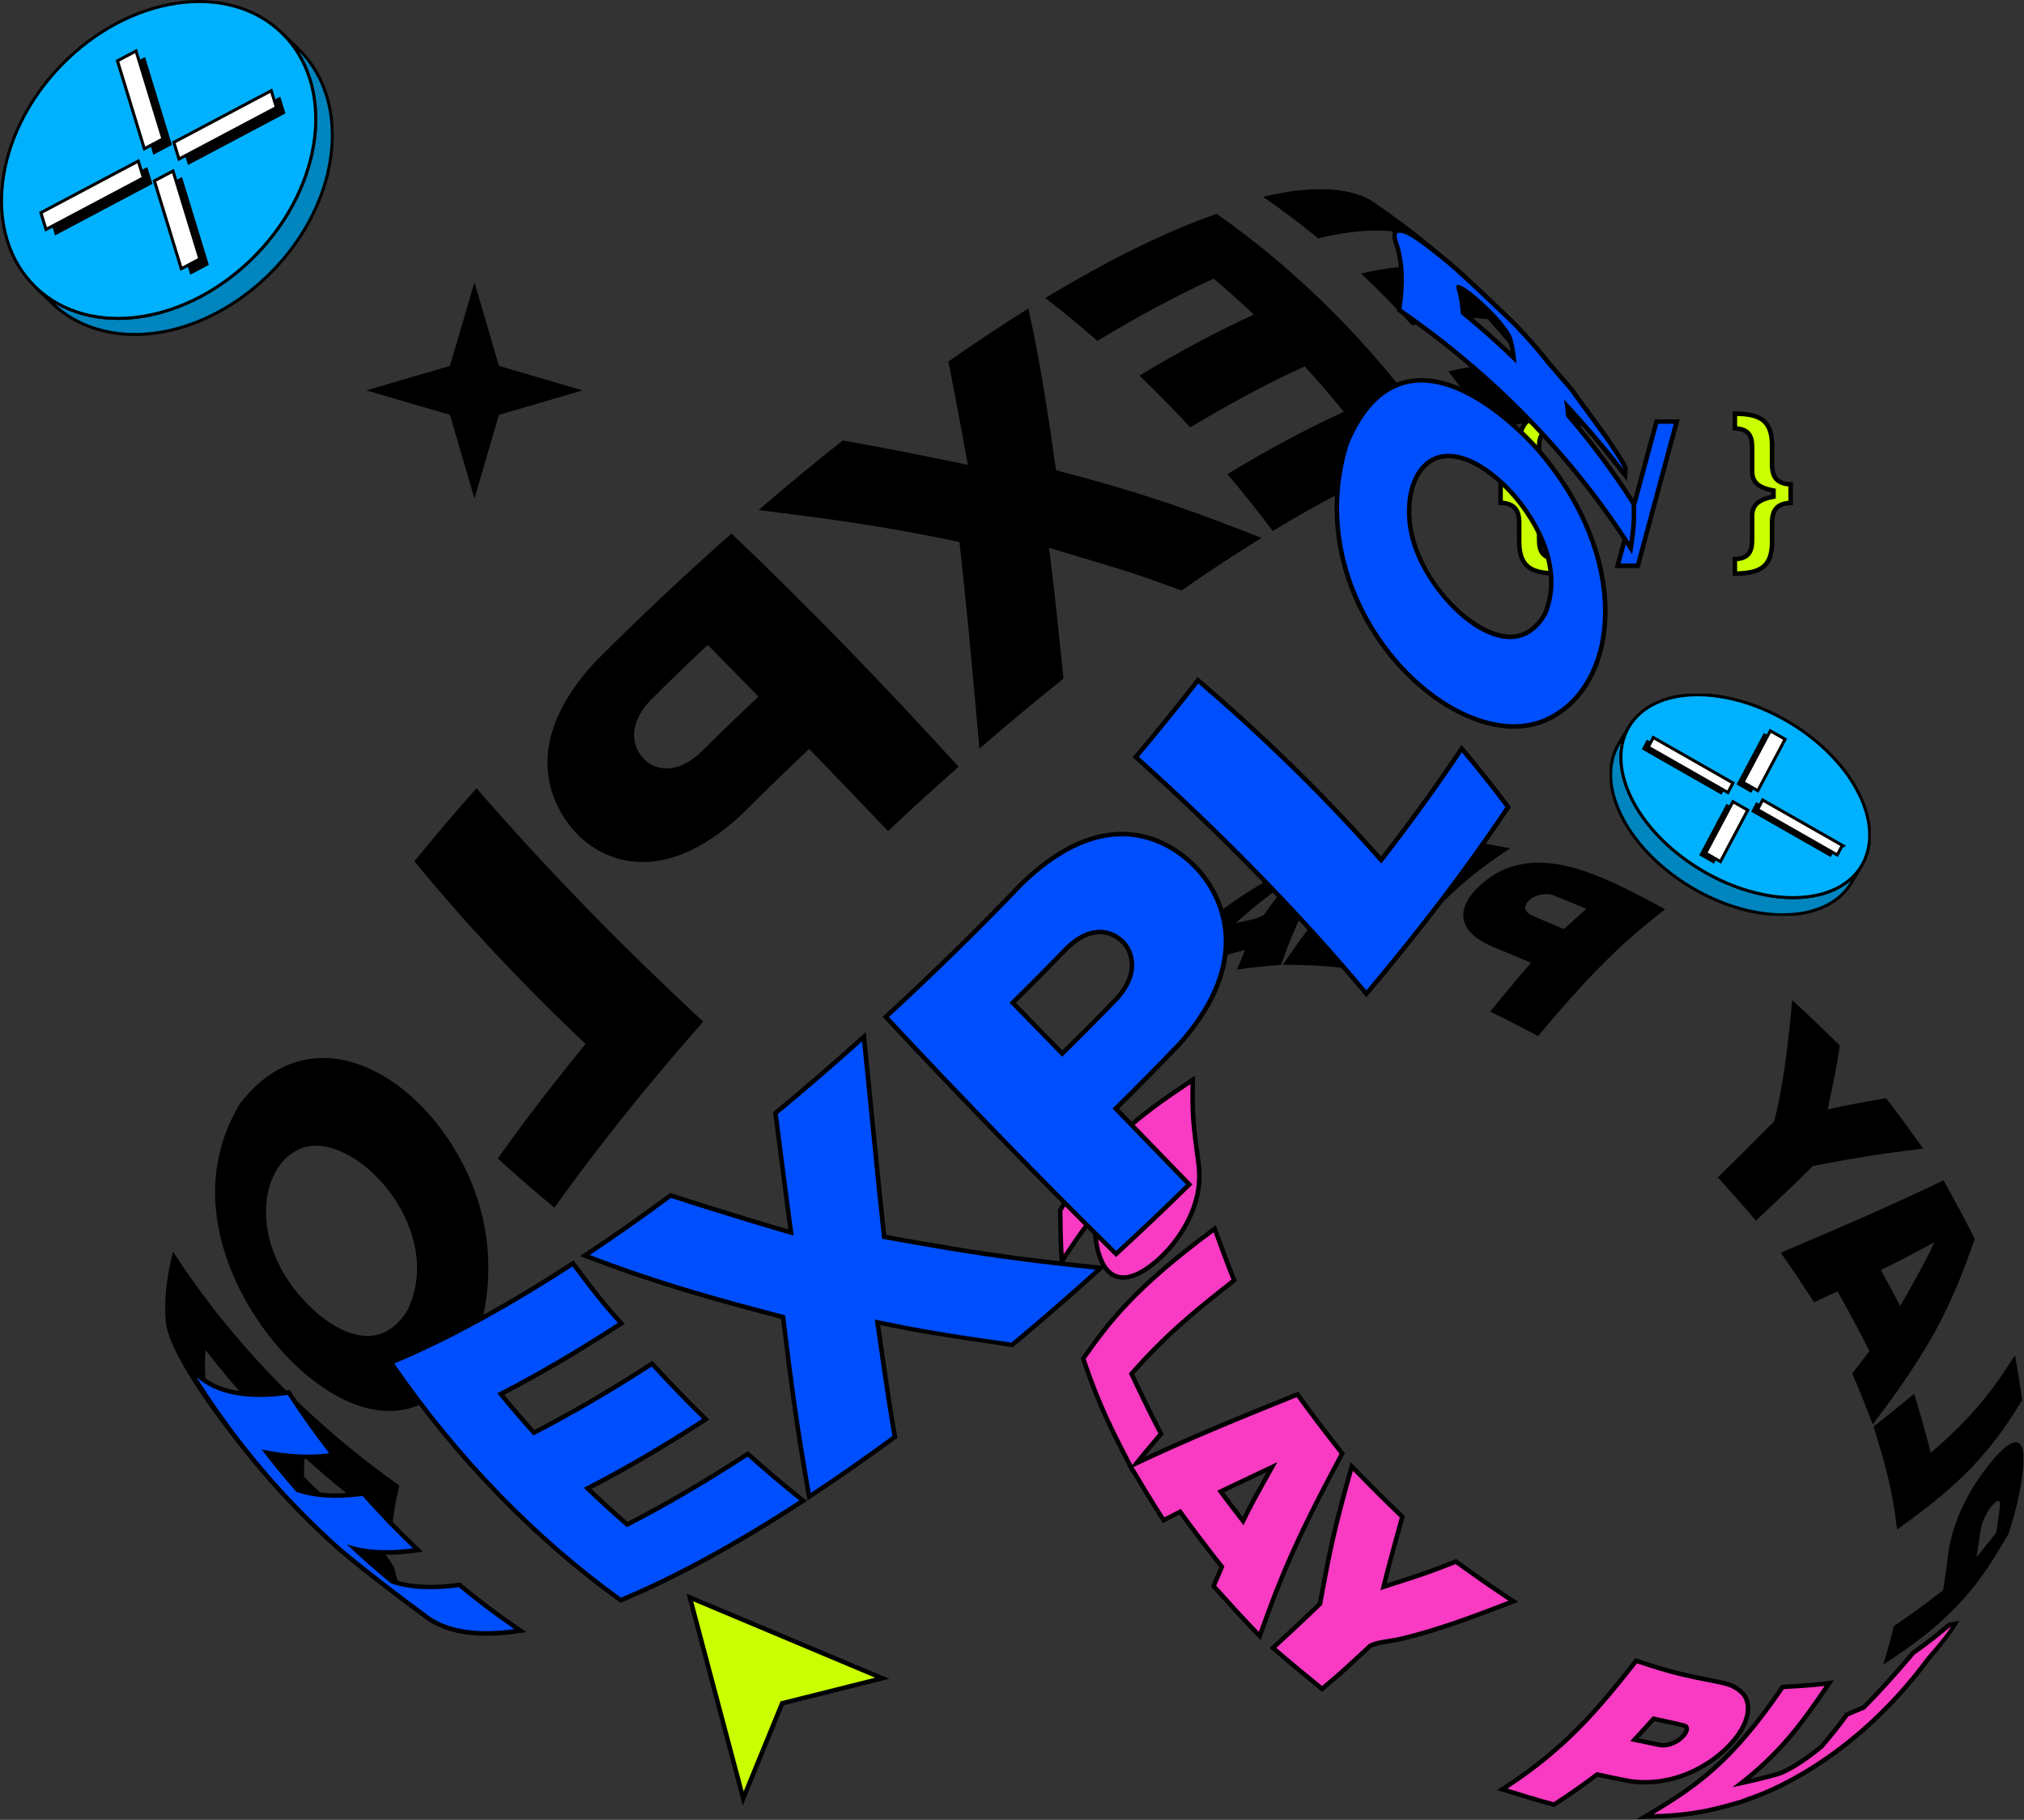 <svg width="674" height="606" viewBox="0 0 674 606" fill="none" xmlns="http://www.w3.org/2000/svg">
<rect x="0" y="0" width="674" height="606" fill="#333333" stroke="none"/>
<g clip-path="url(#clip0_515_440)">
<path d="M109.219 57.25C109.409 56.44 109.579 55.64 109.729 54.83C109.759 54.65 109.799 54.47 109.829 54.29C109.989 53.4 110.119 52.52 110.229 51.64C110.249 51.45 110.269 51.27 110.299 51.08C110.389 50.28 110.469 49.49 110.529 48.7C110.529 48.61 110.549 48.52 110.559 48.43C110.559 48.39 110.559 48.35 110.559 48.31C110.599 47.62 110.639 46.94 110.649 46.26C110.649 46.21 110.649 46.16 110.649 46.11C110.659 45.48 110.669 44.85 110.649 44.23C110.649 44 110.639 43.78 110.629 43.56C110.619 43.11 110.599 42.67 110.579 42.23C110.569 41.97 110.539 41.72 110.529 41.46C110.499 41.05 110.469 40.65 110.419 40.24C110.409 40.12 110.399 39.99 110.389 39.87C110.379 39.76 110.359 39.66 110.349 39.55C110.269 38.87 110.179 38.2 110.069 37.53C110.049 37.43 110.039 37.34 110.029 37.24C109.899 36.49 109.749 35.75 109.589 35.02C109.569 34.94 109.559 34.87 109.539 34.79C109.509 34.64 109.459 34.5 109.429 34.36C109.329 33.96 109.229 33.56 109.119 33.16C109.059 32.92 108.989 32.69 108.919 32.46C108.799 32.06 108.679 31.66 108.549 31.27C108.499 31.12 108.459 30.97 108.409 30.82C108.389 30.75 108.359 30.68 108.329 30.61C108.219 30.29 108.099 29.98 107.989 29.67C107.899 29.43 107.809 29.19 107.719 28.95C107.589 28.63 107.459 28.32 107.329 28.01C107.249 27.82 107.179 27.63 107.099 27.45C107.079 27.41 107.059 27.37 107.039 27.33C106.929 27.09 106.819 26.86 106.709 26.62C106.579 26.35 106.459 26.08 106.319 25.81C106.199 25.58 106.079 25.35 105.949 25.12C105.839 24.91 105.729 24.7 105.619 24.49C105.599 24.46 105.579 24.43 105.559 24.4C105.109 23.59 104.619 22.81 104.109 22.04C104.059 21.97 104.029 21.9 103.979 21.83C103.949 21.78 103.909 21.74 103.879 21.69C103.389 20.97 102.869 20.27 102.329 19.59C102.279 19.53 102.239 19.47 102.199 19.41C102.149 19.35 102.089 19.29 102.039 19.23C101.489 18.56 100.929 17.91 100.329 17.29C100.299 17.26 100.269 17.22 100.239 17.19C99.939 16.88 99.639 16.58 99.339 16.28L93.809 10.93C94.149 11.26 94.479 11.6 94.799 11.94C95.399 12.57 95.959 13.22 96.509 13.88C96.609 14 96.709 14.12 96.799 14.24C97.339 14.92 97.859 15.62 98.349 16.34C98.429 16.46 98.499 16.57 98.579 16.69C99.089 17.46 99.579 18.24 100.029 19.05C100.159 19.29 100.289 19.53 100.419 19.77C100.539 20 100.669 20.23 100.789 20.47C100.919 20.73 101.049 21 101.179 21.27C101.289 21.51 101.409 21.74 101.519 21.98C101.619 22.2 101.709 22.43 101.809 22.66C101.939 22.97 102.079 23.29 102.199 23.61C102.289 23.85 102.379 24.09 102.469 24.33C102.589 24.64 102.699 24.96 102.809 25.27C102.889 25.49 102.949 25.71 103.029 25.93C103.159 26.32 103.279 26.72 103.399 27.12C103.469 27.35 103.529 27.59 103.599 27.83C103.709 28.23 103.809 28.63 103.909 29.03C103.959 29.25 104.019 29.47 104.069 29.69C104.229 30.42 104.379 31.16 104.509 31.91C104.529 32 104.539 32.1 104.549 32.2C104.659 32.87 104.749 33.54 104.829 34.22C104.859 34.45 104.879 34.68 104.909 34.92C104.949 35.32 104.979 35.73 105.019 36.14C105.039 36.4 105.059 36.65 105.069 36.91C105.099 37.35 105.109 37.8 105.119 38.24C105.119 38.46 105.139 38.69 105.139 38.91C105.149 39.53 105.139 40.16 105.139 40.79C105.139 40.84 105.139 40.89 105.139 40.94C105.119 41.62 105.089 42.31 105.049 43C105.049 43.13 105.029 43.26 105.019 43.39C104.959 44.18 104.889 44.98 104.789 45.78C104.769 45.96 104.749 46.15 104.729 46.33C104.619 47.21 104.479 48.09 104.319 48.98C104.289 49.16 104.249 49.34 104.219 49.52C104.069 50.32 103.899 51.13 103.709 51.94C103.679 52.09 103.649 52.23 103.609 52.37C103.389 53.27 103.149 54.18 102.889 55.08C102.809 55.35 102.729 55.61 102.649 55.88C102.529 56.28 102.399 56.69 102.269 57.09C102.169 57.39 102.069 57.7 101.969 58C101.829 58.4 101.689 58.81 101.539 59.21C101.429 59.51 101.319 59.82 101.199 60.12C101.039 60.53 100.879 60.94 100.709 61.35C100.589 61.65 100.469 61.94 100.349 62.24C100.169 62.66 99.979 63.09 99.789 63.51C99.669 63.79 99.539 64.07 99.419 64.35C99.069 65.1 98.709 65.85 98.339 66.6C97.849 67.56 97.339 68.51 96.819 69.44C96.429 70.14 96.029 70.82 95.609 71.5C95.559 71.59 95.499 71.68 95.449 71.77C94.979 72.53 94.499 73.29 93.999 74.03C93.279 75.12 92.519 76.18 91.739 77.23C91.549 77.49 91.349 77.75 91.149 78.01C90.529 78.82 89.899 79.62 89.249 80.4C89.099 80.58 88.949 80.77 88.789 80.96C88.029 81.86 87.239 82.74 86.439 83.6C86.239 83.81 86.039 84.02 85.839 84.22C85.219 84.87 84.589 85.51 83.949 86.14C83.699 86.38 83.449 86.63 83.199 86.87C82.479 87.55 81.749 88.22 81.009 88.88C80.879 88.99 80.759 89.11 80.629 89.22C79.749 89.98 78.859 90.72 77.959 91.43C77.719 91.62 77.479 91.8 77.249 91.98C76.499 92.56 75.729 93.13 74.959 93.68C74.669 93.88 74.389 94.09 74.099 94.29C73.889 94.44 73.669 94.58 73.459 94.73C72.949 95.08 72.429 95.42 71.909 95.75C71.709 95.88 71.499 96.01 71.299 96.14C70.689 96.52 70.069 96.9 69.449 97.26C69.329 97.33 69.219 97.4 69.099 97.47C68.369 97.89 67.639 98.3 66.899 98.69C66.589 98.86 66.269 99.01 65.959 99.17C65.489 99.41 65.019 99.65 64.539 99.88C64.199 100.04 63.869 100.2 63.529 100.35C63.089 100.55 62.649 100.76 62.209 100.95C61.499 101.26 60.789 101.55 60.079 101.84C59.879 101.92 59.679 102.01 59.469 102.09C58.549 102.44 57.629 102.77 56.709 103.08C55.969 103.33 55.239 103.56 54.499 103.77C54.309 103.82 54.129 103.87 53.939 103.93C53.359 104.09 52.779 104.25 52.189 104.4C51.959 104.46 51.719 104.52 51.489 104.57C50.859 104.72 50.239 104.86 49.609 104.98C49.469 105.01 49.329 105.04 49.199 105.07C48.449 105.22 47.689 105.34 46.939 105.46C46.739 105.49 46.539 105.51 46.339 105.54C45.759 105.62 45.189 105.69 44.619 105.75C44.389 105.77 44.159 105.8 43.929 105.82C43.279 105.88 42.619 105.93 41.969 105.96C41.859 105.96 41.759 105.98 41.649 105.98C40.899 106.02 40.149 106.03 39.409 106.03C39.199 106.03 38.999 106.03 38.789 106.03C38.229 106.03 37.669 106.01 37.109 105.98C36.889 105.97 36.659 105.96 36.439 105.95C35.759 105.91 35.079 105.85 34.399 105.78C34.339 105.78 34.279 105.77 34.219 105.76C33.489 105.68 32.759 105.57 32.029 105.45C31.819 105.42 31.619 105.38 31.409 105.34C30.869 105.24 30.329 105.14 29.789 105.02C29.579 104.97 29.369 104.93 29.159 104.88C28.439 104.71 27.729 104.53 27.029 104.32C20.999 102.56 15.919 99.56 11.859 95.64L17.389 100.99C21.449 104.92 26.529 107.91 32.559 109.67C33.269 109.88 33.979 110.06 34.689 110.23C34.899 110.28 35.109 110.32 35.319 110.37C35.859 110.49 36.399 110.6 36.939 110.69C37.149 110.73 37.349 110.77 37.559 110.8C38.289 110.92 39.009 111.02 39.749 111.11C39.809 111.11 39.869 111.12 39.929 111.13C40.609 111.2 41.289 111.26 41.969 111.3C42.189 111.31 42.409 111.32 42.639 111.33C43.199 111.36 43.759 111.37 44.329 111.38C44.529 111.38 44.739 111.38 44.939 111.38C45.689 111.38 46.429 111.36 47.179 111.33C47.289 111.33 47.389 111.32 47.499 111.31C48.149 111.28 48.799 111.23 49.459 111.17C49.689 111.15 49.919 111.12 50.149 111.1C50.729 111.04 51.299 110.97 51.879 110.89C52.079 110.86 52.269 110.84 52.469 110.81C53.229 110.7 53.979 110.57 54.739 110.42C54.879 110.39 55.009 110.36 55.149 110.34C55.779 110.21 56.409 110.08 57.039 109.93C57.269 109.88 57.499 109.82 57.729 109.76C58.319 109.61 58.899 109.46 59.489 109.29C59.669 109.24 59.859 109.19 60.039 109.14C60.739 108.94 61.439 108.72 62.129 108.49C62.169 108.48 62.209 108.46 62.249 108.45C63.169 108.14 64.089 107.81 65.009 107.46C65.209 107.38 65.409 107.29 65.619 107.21C66.329 106.93 67.049 106.63 67.749 106.32C67.849 106.28 67.939 106.24 68.039 106.2C68.379 106.05 68.729 105.88 69.069 105.72C69.409 105.56 69.749 105.41 70.079 105.25C70.549 105.02 71.019 104.78 71.489 104.54C71.809 104.38 72.119 104.22 72.439 104.05C72.499 104.02 72.549 103.99 72.609 103.96C73.289 103.6 73.959 103.22 74.639 102.83C74.759 102.76 74.879 102.68 74.999 102.61C75.509 102.31 76.019 102.01 76.529 101.69C76.629 101.63 76.739 101.56 76.839 101.49C77.049 101.36 77.249 101.23 77.449 101.1C77.969 100.77 78.489 100.43 78.999 100.08C79.209 99.94 79.429 99.79 79.639 99.65C79.769 99.56 79.909 99.47 80.039 99.38C80.199 99.27 80.349 99.15 80.499 99.04C81.269 98.49 82.029 97.92 82.789 97.34C82.939 97.22 83.099 97.11 83.249 96.99C83.329 96.92 83.419 96.85 83.499 96.78C84.399 96.06 85.299 95.33 86.169 94.57C86.189 94.55 86.219 94.53 86.249 94.51C86.349 94.42 86.449 94.32 86.559 94.23C87.299 93.58 88.029 92.91 88.739 92.22C88.859 92.11 88.979 92.01 89.089 91.9C89.229 91.77 89.359 91.62 89.489 91.49C90.129 90.86 90.759 90.22 91.379 89.57C91.519 89.42 91.669 89.28 91.819 89.13C91.879 89.07 91.929 89.01 91.979 88.95C92.779 88.09 93.559 87.21 94.329 86.31C94.369 86.26 94.419 86.21 94.459 86.16C94.569 86.03 94.669 85.88 94.789 85.75C95.439 84.97 96.069 84.17 96.689 83.36C96.809 83.21 96.929 83.07 97.039 82.91C97.119 82.8 97.189 82.69 97.279 82.58C98.059 81.54 98.809 80.47 99.539 79.38C99.569 79.34 99.589 79.31 99.619 79.27C100.089 78.56 100.539 77.85 100.989 77.12C101.039 77.03 101.089 76.94 101.149 76.86C101.529 76.24 101.899 75.62 102.259 74.98C102.299 74.92 102.329 74.85 102.359 74.78C102.889 73.85 103.399 72.9 103.879 71.94C104.259 71.19 104.619 70.44 104.959 69.69C104.989 69.63 105.019 69.56 105.049 69.5C105.149 69.28 105.239 69.07 105.329 68.85C105.519 68.43 105.709 68 105.889 67.58C106.019 67.28 106.129 66.99 106.249 66.69C106.419 66.28 106.579 65.87 106.739 65.46C106.859 65.16 106.969 64.85 107.079 64.55C107.229 64.15 107.369 63.74 107.509 63.34C107.609 63.04 107.719 62.73 107.819 62.43C107.949 62.03 108.079 61.62 108.199 61.22C108.249 61.04 108.319 60.86 108.369 60.68C108.399 60.59 108.419 60.5 108.439 60.41C108.699 59.5 108.939 58.6 109.159 57.7C109.199 57.55 109.229 57.41 109.259 57.26L109.219 57.25Z" fill="#0085BF" stroke="black" stroke-miterlimit="10"/>
<path d="M85.327 84.737C107.964 61.352 111.762 28.308 93.811 10.93C75.859 -6.448 42.955 -1.58 20.318 21.804C-2.319 45.188 -6.117 78.233 11.835 95.611C29.786 112.989 62.69 108.121 85.327 84.737Z" fill="#00B1FF" stroke="black" stroke-miterlimit="10"/>
<path d="M63.37 91.49L69.55 88.22L60.61 58.95L54.42 62.23L63.37 91.49Z" fill="black"/>
<path d="M18.329 78.4L50.759 61.21L49.049 55.63L16.619 72.83L18.329 78.4Z" fill="black"/>
<path d="M57.249 48.25L51.069 51.53L42.119 22.26L48.299 18.98L57.249 48.25Z" fill="black"/>
<path d="M95.04 37.77L62.6 54.96L60.9 49.39L93.33 32.19L95.04 37.77Z" fill="black"/>
<path d="M60.37 89.49L66.55 86.22L57.61 56.95L51.42 60.23L60.37 89.49Z" fill="white" stroke="black" stroke-miterlimit="10"/>
<path d="M15.329 76.4L47.759 59.21L46.049 53.63L13.619 70.83L15.329 76.4Z" fill="white" stroke="black" stroke-miterlimit="10"/>
<path d="M54.249 46.25L48.069 49.53L39.119 20.26L45.299 16.98L54.249 46.25Z" fill="white" stroke="black" stroke-miterlimit="10"/>
<path d="M92.04 35.77L59.6 52.96L57.9 47.39L90.33 30.19L92.04 35.77Z" fill="white" stroke="black" stroke-miterlimit="10"/>
</g>
<g clip-path="url(#clip1_515_440)">
<path d="M615.736 295.181C615.994 294.807 616.246 294.434 616.476 294.046L619.902 288.328C619.673 288.715 619.421 289.096 619.162 289.463C619.076 289.585 618.976 289.707 618.89 289.822C618.71 290.066 618.53 290.31 618.336 290.54C618.092 290.842 617.833 291.136 617.568 291.417C617.503 291.488 617.438 291.553 617.374 291.618C617.158 291.84 616.935 292.063 616.706 292.279C616.619 292.365 616.526 292.444 616.44 292.53C616.188 292.76 615.93 292.983 615.664 293.198C615.614 293.241 615.556 293.292 615.506 293.335C615.19 293.593 614.859 293.838 614.522 294.075C614.428 294.139 614.335 294.204 614.249 294.261C613.983 294.441 613.717 294.621 613.444 294.786C613.336 294.851 613.229 294.922 613.121 294.987C612.783 295.188 612.431 295.389 612.079 295.576C612.05 295.59 612.022 295.605 611.993 295.626C611.605 295.828 611.21 296.022 610.8 296.208C610.685 296.259 610.563 296.309 610.448 296.366C610.139 296.503 609.823 296.632 609.5 296.761C609.378 296.812 609.256 296.862 609.127 296.905C608.696 297.063 608.257 297.221 607.805 297.365C607.783 297.372 607.754 297.379 607.726 297.386C607.302 297.523 606.864 297.645 606.418 297.76C606.282 297.796 606.138 297.832 606.002 297.868C605.642 297.954 605.276 298.04 604.91 298.119C604.773 298.148 604.644 298.177 604.507 298.205C604.019 298.306 603.523 298.392 603.02 298.471C602.625 298.529 602.223 298.579 601.821 298.622C601.627 298.644 601.44 298.672 601.253 298.694C600.65 298.759 600.039 298.809 599.414 298.838C598.674 298.881 597.934 298.895 597.18 298.902C596.928 298.902 596.677 298.895 596.433 298.888C595.93 298.888 595.427 298.874 594.924 298.852C594.622 298.838 594.32 298.816 594.026 298.795C593.566 298.766 593.106 298.73 592.639 298.687C592.316 298.658 592 298.615 591.677 298.579C591.231 298.529 590.786 298.471 590.333 298.407C590.003 298.356 589.673 298.306 589.342 298.256C588.897 298.184 588.458 298.112 588.013 298.026C587.683 297.961 587.345 297.897 587.014 297.832C586.569 297.738 586.124 297.645 585.685 297.537C585.355 297.458 585.025 297.386 584.687 297.3C584.234 297.185 583.789 297.07 583.336 296.941C583.013 296.855 582.69 296.769 582.366 296.668C581.9 296.532 581.433 296.388 580.966 296.237C580.664 296.144 580.355 296.05 580.053 295.95C579.543 295.777 579.033 295.598 578.523 295.411C578.264 295.318 578.006 295.231 577.754 295.131C577.05 294.865 576.339 294.585 575.642 294.29C575.585 294.269 575.527 294.247 575.477 294.226C574.723 293.909 573.968 293.579 573.221 293.227C572.984 293.119 572.747 292.997 572.503 292.882C571.993 292.638 571.49 292.401 570.987 292.142C570.7 291.999 570.412 291.84 570.125 291.697C569.68 291.46 569.227 291.23 568.782 290.986C568.48 290.82 568.178 290.648 567.876 290.476C567.453 290.238 567.036 289.994 566.619 289.743C566.318 289.563 566.009 289.376 565.707 289.19C565.262 288.917 564.816 288.636 564.371 288.349C564.184 288.227 564.004 288.112 563.818 287.99C563.171 287.566 562.532 287.128 561.899 286.682C561.353 286.295 560.815 285.899 560.276 285.49C560.111 285.368 559.953 285.238 559.787 285.116C559.407 284.822 559.033 284.527 558.66 284.233C558.487 284.096 558.315 283.96 558.142 283.816C557.74 283.486 557.345 283.155 556.95 282.817C556.835 282.717 556.713 282.624 556.598 282.523C556.095 282.092 555.606 281.647 555.118 281.201C555.039 281.129 554.967 281.057 554.888 280.986C554.277 280.411 553.674 279.836 553.085 279.24C553.02 279.175 552.955 279.111 552.891 279.046C552.295 278.435 551.713 277.817 551.152 277.192C551.045 277.078 550.944 276.963 550.836 276.84C550.283 276.223 549.751 275.59 549.234 274.958C549.141 274.843 549.055 274.736 548.968 274.621C548.437 273.953 547.92 273.284 547.424 272.602C547.244 272.358 547.072 272.106 546.899 271.855C546.77 271.668 546.626 271.474 546.497 271.287C546.318 271.029 546.152 270.763 545.98 270.497C545.858 270.31 545.736 270.131 545.614 269.944C545.434 269.657 545.262 269.362 545.082 269.075C544.981 268.909 544.881 268.744 544.78 268.579C544.514 268.119 544.256 267.659 544.004 267.2C539.744 259.305 538.818 251.884 540.728 245.856C541.167 244.463 541.763 243.148 542.496 241.919L539.069 247.638C535.147 254.218 535.341 263.227 540.585 272.94C540.836 273.399 541.095 273.859 541.361 274.319C541.454 274.477 541.555 274.635 541.648 274.793C541.828 275.088 542 275.389 542.187 275.677C542.295 275.856 542.417 276.029 542.532 276.201C542.711 276.474 542.884 276.747 543.07 277.02C543.2 277.207 543.329 277.394 543.458 277.573C543.631 277.825 543.803 278.076 543.983 278.32C543.983 278.32 543.99 278.328 543.997 278.335C544.493 279.017 545.01 279.685 545.542 280.353C545.628 280.468 545.721 280.576 545.807 280.691C546.325 281.33 546.864 281.955 547.41 282.573C547.517 282.688 547.618 282.81 547.726 282.925C548.293 283.55 548.868 284.168 549.464 284.779C549.529 284.843 549.593 284.908 549.658 284.973C550.247 285.562 550.843 286.144 551.461 286.718C551.512 286.769 551.562 286.819 551.612 286.862C551.641 286.884 551.67 286.912 551.691 286.934C552.172 287.379 552.668 287.825 553.171 288.256C553.286 288.356 553.401 288.45 553.523 288.55C553.918 288.888 554.313 289.218 554.716 289.549C554.888 289.685 555.053 289.822 555.226 289.958C555.599 290.26 555.973 290.555 556.353 290.842C556.519 290.964 556.677 291.093 556.842 291.215C557.374 291.618 557.92 292.02 558.466 292.408C559.098 292.853 559.737 293.292 560.384 293.715C560.57 293.838 560.75 293.96 560.937 294.075C561.152 294.211 561.361 294.355 561.576 294.491C561.806 294.635 562.036 294.772 562.259 294.908C562.56 295.095 562.869 295.282 563.171 295.468C563.588 295.72 564.012 295.957 564.428 296.201C564.73 296.374 565.032 296.546 565.333 296.711C565.779 296.955 566.224 297.193 566.67 297.422C566.957 297.573 567.244 297.724 567.532 297.875C568.035 298.126 568.537 298.371 569.04 298.608C569.277 298.723 569.522 298.845 569.759 298.953C570.506 299.297 571.26 299.628 572.014 299.951C572.072 299.973 572.129 299.994 572.187 300.023C572.884 300.31 573.588 300.59 574.292 300.856C574.55 300.95 574.809 301.043 575.068 301.136C575.578 301.323 576.088 301.503 576.598 301.675C576.899 301.776 577.201 301.869 577.51 301.963C577.977 302.113 578.444 302.257 578.911 302.394C579.234 302.487 579.558 302.573 579.881 302.667C580.333 302.789 580.779 302.911 581.231 303.026C581.562 303.112 581.892 303.184 582.23 303.263C582.675 303.363 583.121 303.464 583.559 303.557C583.897 303.629 584.227 303.694 584.558 303.751C585.003 303.838 585.441 303.909 585.887 303.981C586.217 304.032 586.547 304.089 586.878 304.132C587.323 304.197 587.776 304.247 588.221 304.305C588.545 304.341 588.861 304.384 589.184 304.412C589.644 304.455 590.111 304.491 590.57 304.52C590.872 304.542 591.174 304.563 591.468 304.578C591.971 304.599 592.474 304.606 592.977 304.613C593.229 304.613 593.48 304.628 593.724 304.628C594.471 304.628 595.218 304.606 595.958 304.563C596.583 304.527 597.194 304.477 597.798 304.42C597.999 304.398 598.193 304.369 598.387 304.348C598.782 304.297 599.177 304.254 599.565 304.197C599.579 304.197 599.601 304.197 599.615 304.197C600.104 304.118 600.585 304.032 601.059 303.938C601.196 303.909 601.325 303.881 601.461 303.852C601.828 303.773 602.194 303.687 602.553 303.601C602.697 303.565 602.833 303.529 602.97 303.493C603.415 303.378 603.854 303.249 604.277 303.119C604.306 303.112 604.328 303.105 604.356 303.098C604.809 302.954 605.247 302.803 605.678 302.638C605.8 302.595 605.923 302.545 606.045 302.494C606.368 302.372 606.684 302.236 606.993 302.099C607.108 302.049 607.23 301.999 607.345 301.941C607.74 301.761 608.135 301.575 608.516 301.374C608.516 301.374 608.53 301.374 608.537 301.366C608.566 301.352 608.595 301.338 608.624 301.316C608.983 301.129 609.328 300.928 609.665 300.727C609.773 300.662 609.881 300.598 609.989 300.526C610.262 300.353 610.535 300.181 610.793 300.001C610.887 299.937 610.98 299.879 611.066 299.815C611.404 299.578 611.734 299.326 612.058 299.075C612.115 299.032 612.165 298.988 612.216 298.938C612.481 298.723 612.74 298.5 612.992 298.27C613.085 298.191 613.171 298.105 613.257 298.019C613.487 297.803 613.71 297.58 613.925 297.351C613.99 297.286 614.055 297.214 614.119 297.149C614.371 296.884 614.608 296.611 614.838 296.33C614.852 296.309 614.867 296.287 614.888 296.266C615.082 296.029 615.262 295.784 615.441 295.54C615.527 295.418 615.628 295.303 615.714 295.181H615.736Z" fill="#0085BF" stroke="black" stroke-miterlimit="10"/>
<path d="M618.386 263.055C628.436 281.668 619.938 297.696 599.392 298.845C587.05 299.535 573.17 294.7 561.884 286.697C554.377 281.374 548.019 274.657 544.004 267.222C533.953 248.601 542.459 232.573 562.998 231.424C575.34 230.734 589.212 235.569 600.505 243.572C608.012 248.895 614.377 255.619 618.386 263.048V263.055Z" fill="#00B1FF" stroke="black" stroke-miterlimit="10"/>
<path d="M583.133 270.296L609.649 285.418L611.085 282.71L611.61 282.379L584.814 267.114L583.133 270.296Z" fill="black"/>
<path d="M565.834 284.815L570.755 287.624L579.85 270.49L574.922 267.674L565.834 284.815Z" fill="black"/>
<path d="M587.365 244.082L578.277 261.223L583.198 264.025L592.293 246.891L587.365 244.082Z" fill="black"/>
<path d="M548.407 246.316L574.93 261.445L573.242 264.635L546.719 249.506L548.407 246.316Z" fill="black"/>
<path d="M585.289 269.578L611.805 284.7L613.241 281.992L613.766 281.661L586.97 266.395L585.289 269.578Z" fill="white" stroke="black" stroke-miterlimit="10"/>
<path d="M567.99 284.096L572.911 286.905L582.006 269.772L577.078 266.956L567.99 284.096Z" fill="white" stroke="black" stroke-miterlimit="10"/>
<path d="M589.519 243.364L580.432 260.504L585.353 263.306L594.447 246.172L589.519 243.364Z" fill="white" stroke="black" stroke-miterlimit="10"/>
<path d="M550.563 245.598L577.086 260.727L575.398 263.917L548.875 248.787L550.563 245.598Z" fill="white" stroke="black" stroke-miterlimit="10"/>
</g>
<path d="M260.836 567.105L260.468 567.197L260.325 567.548L247.492 598.871L229.72 531.948L293.78 558.851L260.836 567.105Z" fill="#C9FF00" stroke="black" stroke-width="1.5"/>
<path d="M499.701 167.411V161.285C501.765 161.228 503.35 160.765 504.417 159.67C505.558 158.499 505.94 156.775 505.94 154.644V148.259C505.94 143.484 507.313 140.963 509.467 139.567C511.566 138.205 514.558 137.8 518.282 137.754V142.602C516.229 142.693 514.753 143.18 513.804 144.253C512.763 145.429 512.531 147.126 512.531 149.088V156.837C512.531 158.292 512.225 159.567 511.328 160.614C510.423 161.671 508.824 162.603 506.016 163.169L505.415 163.291V163.905V164.733V165.348L506.018 165.469C508.851 166.035 510.447 166.967 511.345 168.022C512.235 169.067 512.531 170.34 512.531 171.8V179.55C512.531 181.541 512.776 183.246 513.82 184.432C514.772 185.514 516.245 186.014 518.282 186.126V190.981C514.538 190.934 511.545 190.518 509.445 189.146C507.288 187.737 505.915 185.201 505.891 180.426V174.043C505.891 171.929 505.494 170.202 504.311 169.026C503.258 167.98 501.714 167.502 499.701 167.411Z" fill="#C9FF00" stroke="black" stroke-width="1.5"/>
<path d="M558.353 140.382L545.403 188.402H538.67L551.621 140.382H558.353Z" fill="#004FFF" stroke="black" stroke-width="1.5"/>
<path d="M591.612 159.631C592.666 160.719 594.237 161.195 596.3 161.279V167.46C594.29 167.548 592.746 168.014 591.691 169.055C590.506 170.226 590.11 171.956 590.11 174.091V180.476C590.11 185.25 588.737 187.772 586.576 189.175C584.47 190.543 581.466 190.959 577.719 191.025V186.182C579.772 186.091 581.251 185.603 582.2 184.515C583.239 183.326 583.47 181.606 583.47 179.599V171.849C583.47 170.394 583.776 169.12 584.673 168.072C585.578 167.015 587.177 166.083 589.984 165.517L590.586 165.396V164.782V163.953V163.338L589.983 163.218C587.15 162.651 585.554 161.719 584.656 160.665C583.766 159.619 583.47 158.346 583.47 156.886V149.136C583.47 147.147 583.225 145.45 582.176 144.279C581.222 143.216 579.748 142.74 577.719 142.651V137.754C581.465 137.799 584.458 138.205 586.559 139.567C588.713 140.964 590.086 143.485 590.11 148.261V154.644C590.11 156.748 590.479 158.46 591.612 159.631Z" fill="#C9FF00" stroke="black" stroke-width="1.5"/>
<path d="M157.995 94L166.156 121.844L194 129.995L166.156 138.156L157.995 166L149.844 138.156L122 129.995L149.844 121.844L157.995 94Z" fill="black"/>
<g clip-path="url(#clip2_515_440)">
<path d="M374.06 426.16C369.31 426.16 366.11 422.49 364.55 415.25C364.14 412.78 363.78 409.78 363.46 407.07C360.85 410.57 357.91 414.78 355.45 418.54L353.02 422.26L352.72 417.82C352.43 413.6 352.36 408.06 352.32 403.2V402.78L352.54 402.42C365.74 380.68 378.71 371.02 395.6 359.75L397.95 358.18L397.92 361C397.8 371.89 398.1 374.16 399.78 386.76C400.08 389.05 400.59 392.88 399.38 398.33C397.48 406.88 391.65 415.83 384.14 421.71C380.38 424.66 376.99 426.15 374.07 426.15L374.06 426.16ZM377.74 401.74C377.8 402.02 378.01 402.87 378.35 402.87C378.69 402.87 379.26 402.61 379.78 402.21C381.5 400.92 382.87 398.65 383.19 396.56C383.29 395.87 383.29 395.63 382.35 387.95L376.65 392.83L377.74 401.74Z" fill="black"/>
<path d="M375.751 488.51L377.071 487.82L375.741 488.5C369.891 477.21 365.271 468.3 360.121 453L359.881 452.28L360.321 451.66C368.311 440.47 376.571 428.9 403.261 409.17L404.871 407.98L405.551 409.86C407.441 415.08 409.621 421.04 411.471 425.53L411.901 426.57L411.011 427.27C399.921 436 389.431 444.25 377.691 457.6C380.711 464.09 384.331 471.48 387.051 476.66L387.521 477.55L386.871 478.32C383.811 481.92 380.621 485.69 378.251 488.74L376.821 490.57L375.751 488.51Z" fill="black"/>
<path d="M418.13 544.46C413.71 539.9 407.94 533.54 403.89 529.01L403.26 528.3L406.01 521.85C402.11 516.94 397.05 510.27 392.74 504.36L387.23 507.18L386.5 506.05C383.23 501.03 379.08 494.14 376.18 489.25L375.34 487.84L376.82 487.14C395.79 478.18 411.43 471.86 431.23 463.86L432.32 463.42L433 464.37C436.72 469.55 442.31 476.92 447.23 483.14L447.84 483.91L447.38 484.77C431.56 514.27 426.71 526.78 420.61 543.9L419.8 546.16L418.13 544.44V544.46ZM407.62 496.96C409.22 499.13 411.11 501.58 412.81 503.79C413.15 504.23 413.48 504.67 413.81 505.09C415.97 500.71 417.11 498.62 421.8 490.21C418.27 491.88 416.01 492.96 407.62 496.96Z" fill="black"/>
<path d="M439.291 562.58C435.051 559.12 428.651 553.9 424.051 549.86L422.811 548.77L424.021 547.65C431.951 540.32 432.911 539.44 438.881 533.68C442.191 515.51 443.571 509.09 449.061 489.36L449.761 486.86L451.571 488.72C454.391 491.62 461.571 498.95 467.171 504.25L467.821 504.87L467.581 505.74C463.731 519.46 463.311 520.97 461.761 527.31C474.741 523.12 476.031 522.67 484.161 519.46L484.921 519.16L485.581 519.64C489.611 522.54 497.261 527.98 503.141 531.83L505.581 533.42L502.861 534.46C491.631 538.77 478.901 543.66 466.081 546.62C465.071 546.85 463.971 547.02 462.811 547.2C460.601 547.54 458.321 547.89 456.731 548.68C447.361 557.35 446.771 557.9 441.191 562.58L440.251 563.37L439.291 562.59V562.58Z" fill="black"/>
<path d="M662.841 502.04C662.181 502.92 659.991 506.08 659.511 509.78L658.231 518.54L664.761 510.39C665.634 504.41 666.068 501.25 666.061 500.91C666.061 500.6 665.951 499.13 664.521 500.21C663.981 500.62 663.301 501.42 662.841 502.03M661.701 488.55C668.431 479.86 672.661 477.93 673.621 483.12C674.241 486.49 673.471 496.65 668.811 510.81C659.771 526.47 651.481 538.75 627.121 554.3C628.271 550.49 629.791 545.4 630.641 541.51C635.691 538.08 642.311 533.33 647.081 529.51C647.531 526.35 648.241 522.15 648.531 518.97C649.681 508.59 654.121 498.36 661.711 488.55" fill="black"/>
<path d="M623.881 475.03C627.341 486.2 630.071 495.02 631.731 509.35C648.191 497.44 660.811 487.37 673.391 466.22C672.741 461.73 671.871 455.75 670.981 451.3C664.751 460.95 658.871 470.07 642.941 483.79C641.441 477.85 639.261 469.98 637.421 464.14C633.401 467.46 628.031 471.87 623.881 475.03Z" fill="black"/>
<path d="M632.77 434.92C638.156 425.593 641.96 418.517 644.18 413.69C633.63 419.33 632.77 419.79 626.35 422.92C628.29 426.52 630.95 431.27 632.77 434.92ZM604.09 433.65C600.84 428.65 596.46 422.02 593.01 417.16C612.27 408.95 628.9 401.85 647.19 393.06C650.45 398.83 654.65 406.61 657.61 412.54C649.82 434.84 643.37 448.35 623.64 474.33C621.68 469.22 619 462.41 616.8 457.4L622.54 449.93C619.48 443.88 615.24 435.89 611.88 430.01L604.09 433.66" fill="black"/>
<path d="M590.711 373.54C579.911 384.33 579.491 384.75 572.051 392.08C575.901 396.36 581.041 402.07 584.741 406.49C595.961 395.89 596.881 395.03 603.691 388.28C618.951 385.4 623.641 384.56 640.431 382.45C636.801 377.36 631.901 370.61 628.061 365.68C617.091 367.64 615.681 367.89 608.641 369.44C610.647 360.107 611.991 353.023 612.671 348.19C607.981 343.56 601.671 337.44 596.791 333C594.311 362.42 590.741 373.48 590.711 373.54Z" fill="black"/>
<path d="M508.9 300.1C508.43 300.6 506.3 303.19 510.42 304.99L520.76 309.39L528.23 302.66C520.87 299.527 516.913 297.923 516.36 297.85C511.95 297.27 509.54 299.42 508.9 300.1ZM491.51 296.17C508.98 278.12 533.16 291.23 554.48 302.79C544.17 310.95 533.51 319.39 512.2 345.01C507.44 342.51 501.1 339.18 496.24 336.88C500.23 331.94 505.63 325.42 509.81 320.63C506.1 319.06 501.2 316.89 497.44 315.45C481.68 308.79 488.04 299.74 491.5 296.16" fill="black"/>
<path d="M427.231 321.27C437.501 321.38 445.621 321.47 460.471 324.65C472.621 308.13 482.781 295.44 502.931 282.49C498.411 281.64 492.381 280.52 487.821 279.91C478.021 286.22 468.771 292.17 455.431 308.3C449.911 307.88 442.521 307.5 436.981 307.49C433.981 311.57 429.991 317.03 427.221 321.28" fill="black"/>
<path d="M398.291 386.97C396.601 374.28 396.301 372 396.421 361C379.701 372.16 366.851 381.72 353.811 403.2C353.851 407.56 353.911 413.38 354.211 417.73C357.121 413.27 361.221 407.44 364.511 403.25C364.951 406.76 365.441 411.45 366.021 414.94C368.931 428.43 376.981 425.44 383.221 420.55C390.461 414.88 396.101 406.25 397.921 398.02C399.071 392.82 398.581 389.16 398.291 386.96V386.97ZM384.661 396.8C384.281 399.28 382.711 401.88 380.671 403.41C379.831 404.04 377.041 405.8 376.271 401.99L375.081 392.23L383.501 385.03C384.381 392.23 384.771 396.157 384.671 396.81L384.661 396.8Z" fill="#F93AC3"/>
<path d="M410.081 426.09C408.161 421.43 405.861 415.1 404.141 410.36C377.651 429.95 369.451 441.42 361.531 452.52C366.651 467.71 371.241 476.59 377.071 487.82C379.571 484.6 383.091 480.46 385.731 477.35C382.631 471.43 378.731 463.41 375.931 457.35C388.011 443.46 398.731 435.03 410.081 426.1V426.09Z" fill="#F93AC3"/>
<path d="M431.791 465.26C412.001 473.26 396.371 479.58 377.461 488.51C380.471 493.58 384.531 500.31 387.751 505.26L393.201 502.47C397.431 508.31 403.231 515.99 407.731 521.63L405.011 528.02C409.201 532.7 414.841 538.91 419.211 543.42C425.331 526.24 430.201 513.68 446.071 484.09C441.671 478.53 435.931 471.02 431.801 465.26H431.791ZM414.091 507.9C411.461 504.45 407.891 499.91 405.361 496.38C413.888 492.314 420.561 489.144 425.381 486.87C417.861 500.32 417.411 501.12 414.091 507.9Z" fill="#F93AC3"/>
<path d="M502.331 533.07C496.951 529.55 489.941 524.6 484.711 520.84C476.031 524.27 475.111 524.57 459.681 529.54C461.108 523.694 463.264 515.624 466.151 505.33C461.341 500.78 455.121 494.51 450.511 489.76C444.991 509.6 443.641 515.94 440.271 534.42C434.011 540.46 433.161 541.24 425.041 548.74C429.501 552.66 435.631 557.67 440.241 561.42C445.811 556.75 446.381 556.22 455.871 547.43C458.561 546.01 462.791 545.83 465.751 545.15C478.471 542.22 491.141 537.35 502.331 533.05V533.07Z" fill="#F93AC3"/>
<path d="M517.001 601.58C512.271 600.35 506.081 598.43 501.561 597.02L498.551 596.08L501.191 594.35C520.711 581.55 531.231 569.13 543.951 552.99L544.591 552.17L545.581 552.49C557.431 556.37 559.711 556.82 572.361 559.34C576.951 560.25 578.691 561.3 580.661 563.17C582.041 564.48 582.821 566.46 582.841 568.75C582.871 571.77 581.611 576.65 575.461 582.68C572.701 585.39 562.561 594.22 547.751 594.22C546.251 594.22 544.721 594.13 543.211 593.95C540.561 593.51 537.361 592.83 534.531 592.22C533.661 592.03 532.821 591.85 532.021 591.69C528.151 594.63 522.801 598.38 518.181 601.37L517.631 601.73L517.001 601.57V601.58ZM552.901 580.37C553.191 580.41 553.491 580.43 553.781 580.43C556.891 580.43 559.141 578.39 559.561 577.98C560.641 576.93 560.991 576.08 560.961 575.66C560.961 575.56 560.931 575.49 560.811 575.4C560.381 575.16 557.961 574.65 550.921 573.17L545.731 578.86L552.901 580.36V580.37Z" fill="black"/>
<path d="M549.882 602.84C564.552 594.05 576.212 585.95 592.802 561.65L593.212 561.05L593.942 561.01C597.922 560.78 603.382 560.46 607.422 559.95L610.712 559.53L608.832 562.27C601.852 572.45 595.212 582.14 582.902 592.32C586.392 591.51 589.792 590.63 592.412 589.85C596.152 588.35 600.732 585.4 606.032 581.08C608.542 578.14 611.972 573.98 614.252 570.7L614.502 570.34L614.912 570.17C617.112 569.27 618.762 568.58 620.222 567.94C629.292 558.7 636.352 550.09 636.422 550.01L636.562 549.84L636.742 549.72C640.172 547.39 644.872 543.73 648.742 540.4L652.472 539.75C651.722 541.36 647.522 547.35 642.762 552.79C617.372 587.19 588.112 597.99 582.352 599.84L582.072 599.96C581.672 600.12 581.282 600.28 580.932 600.43L580.912 600.39C580.732 600.47 580.562 600.55 580.382 600.62L580.312 600.65L580.232 600.67C571.362 603.22 564.362 605.24 550.682 605.6L545.012 605.75L549.882 602.83V602.84Z" fill="black"/>
<path d="M579.642 564.26C577.842 562.56 576.332 561.66 572.082 560.82C559.352 558.29 557.062 557.83 545.122 553.92C532.312 570.17 521.722 582.68 502.012 595.6C506.602 597.03 512.732 598.93 517.382 600.14C521.772 597.29 527.512 593.3 531.672 590.11C535.192 590.84 539.862 591.9 543.402 592.49C559.932 594.47 571.332 584.68 574.432 581.64C582.922 573.3 582.202 566.68 579.652 564.27L579.642 564.26ZM560.602 579.04C560.022 579.61 556.902 582.4 552.652 581.83L542.872 579.78L550.402 571.53C557.568 573.037 561.335 573.923 561.702 574.19C563.032 575.17 562.592 577.11 560.612 579.04H560.602Z" fill="#F93AC3"/>
<path d="M649.711 541.53C646.221 544.54 641.391 548.36 637.581 550.95C637.581 550.95 630.411 559.71 621.081 569.19C619.421 569.92 617.581 570.69 615.481 571.55C613.171 574.88 609.721 579.06 607.091 582.14H607.101C602.131 586.2 597.201 589.55 592.901 591.26C588.161 592.68 581.731 594.18 576.871 595.14C592.391 583.61 599.781 572.83 607.601 561.42C603.551 561.93 598.101 562.25 594.021 562.49C577.261 587.04 565.461 595.23 550.641 604.11C564.131 603.75 571.051 601.76 579.811 599.24C580.211 599.08 580.621 598.88 581.031 598.69C580.791 598.81 580.581 598.93 580.341 599.06C580.801 598.86 581.321 598.65 581.831 598.45C587.011 596.79 616.261 586.19 641.591 551.86C645.781 547.08 648.971 543.12 649.711 541.53Z" fill="#F93AC3"/>
<path d="M452.74 281.04C452.74 281.04 447.89 281.89 440.18 284.74C439.17 285.08 438.19 285.41 437.28 285.73C437 285.88 436.75 286.03 436.48 286.19C418.74 293.43 389.93 310.13 367.7 346.69C367.04 347.75 366.41 348.78 365.85 349.74C368.33 346.93 371.64 343.17 374.37 340.59C376.06 337.85 377.38 335.7 378.5 333.92C380.92 331.18 383.66 328.22 386.72 325.11C387.87 324.53 389.05 324.03 390.25 323.61C387.36 327.14 384.44 330.94 381.34 335.12C384.76 332.95 389.53 330.42 393.14 328.58L398.59 321.42C399.12 321.31 399.65 321.2 400.19 321.08C400.28 320.9 400.39 320.71 400.48 320.53C404.91 319.01 410.36 317.41 414.61 316.32L411.91 322.88C416.29 322.2 422.19 321.65 426.6 321.29C434.1 300.22 439.72 291.57 452.74 281.05V281.04ZM420.95 304.59C418.48 306.26 414.28 306.6 411.42 307.48C415.853 303.3 422.646 297.917 431.8 291.33C427.7 295.19 427.58 295.37 420.95 304.58V304.59Z" fill="black"/>
<path d="M453.872 330.73C443.242 318.05 431.502 305.09 418.982 292.22C406.092 278.97 392.392 265.82 378.252 253.14L377.172 252.17L378.112 251.06C384.472 243.51 390.662 235.9 396.502 228.42C396.952 227.84 398.812 225.45 398.812 225.45L400.012 226.47C414.492 238.86 428.392 251.9 441.332 265.2C447.772 271.82 454.012 278.55 459.902 285.22C469.292 273.07 477.922 261.13 485.562 249.71L486.672 248.05L487.962 249.57C493.052 255.59 497.942 261.76 502.502 267.9L503.132 268.75L502.542 269.63C494.312 281.94 484.932 294.84 474.652 307.98C468.772 315.49 462.562 323.15 456.172 330.73L455.022 332.09L453.872 330.72V330.73Z" fill="black"/>
<path d="M365.422 113.52C378.982 105.31 391.992 98.33 404.172 92.8C408.682 96.61 413.142 100.59 417.542 104.76C405.552 110.2 392.772 117.04 379.452 125.07C382.692 128.18 385.912 131.38 389.112 134.67C391.562 137.19 393.982 139.74 396.362 142.32C409.692 134.29 422.482 127.45 434.472 122C438.972 126.93 443.322 131.98 447.512 137.14C435.322 142.67 422.312 149.66 408.742 157.87C413.952 164.06 418.982 170.38 423.822 176.83C444.512 164.31 463.882 154.69 480.972 148.75C470.782 133.83 459.282 119.69 446.522 106.56C433.382 93.05 419.522 81.27 405.172 71.21C388.102 77.14 368.752 86.74 348.092 99.25C353.902 103.72 359.682 108.48 365.432 113.51" fill="black"/>
<path d="M354.142 226C351.412 199.53 351.062 196.13 349.342 182.44C376.992 190.68 378.642 191.18 393.422 196.65C402.482 190.34 411.392 184.48 420.092 179.11C399.632 171.15 383.472 164.86 351.682 156.61C349.022 138.15 346.512 120.71 342.442 102.73C333.752 108.15 324.862 114.05 315.822 120.39C317.872 130.69 320.452 144.45 322.272 154.8C309.832 152.15 293.182 148.87 280.652 146.67C271.332 154.05 261.952 161.8 252.592 169.85C272.702 172.35 293.502 174.94 319.512 180.51C322.312 206.78 322.542 208.93 326.152 249.28C335.482 241.2 344.842 233.43 354.142 226.01" fill="black"/>
<path d="M215.26 253.5C217.11 255.03 223.88 259.33 233.42 250.47C239.74 244.19 246.13 238.01 252.57 231.94C246.81 226.04 241.18 220.3 235.68 214.73C229.28 220.76 222.93 226.9 216.65 233.14C207.68 242.69 211.55 250.43 215.25 253.5M194.07 279.55C191.17 277.07 166.69 254.32 198.37 220.21C213.14 205.42 228.31 191.15 243.6 177.67C255.72 189.2 268.41 201.75 281.55 215.26C294.31 228.38 306.91 241.8 319.21 255.33C311.34 262.28 303.49 269.43 295.71 276.76C287.02 267.63 278.26 258.48 269.47 249.39C262 256.42 254.6 263.61 247.3 270.93C219.99 296.49 200.97 285.48 194.06 279.56" fill="black"/>
<path d="M184.63 402.15C190.17 394.38 196.16 386.38 202.57 378.18C212.55 365.41 223.15 352.71 234.19 340.21C220.78 327.79 207.6 314.95 194.84 301.83C181.7 288.32 169.63 275.16 158.68 262.46C151.58 270.5 144.66 278.62 137.98 286.79C148.65 299.82 160.57 313.17 173.71 326.67C180.65 333.8 187.75 340.8 194.98 347.65C191.22 352.24 187.54 356.84 183.93 361.45C177.42 369.77 171.36 377.88 165.74 385.76C171.91 391.39 178.21 396.86 184.63 402.16" fill="black"/>
<path d="M104.871 436.63C109.491 440.81 125.371 453.14 135.791 436.16C148.811 408.51 117.391 375.42 100.041 382.51C85.781 388.34 82.141 416.04 104.861 436.63M100.161 456.24C80.8 438.98 59.461 401.07 80.01 367.37C108.881 330.13 155.311 368.58 161.741 410.72C167.761 450.11 142.311 488.54 104.591 459.9C103.221 458.86 101.451 457.39 100.161 456.24Z" fill="black"/>
<path d="M77.861 474.81C81.681 479.15 84.211 480.58 84.311 478.45C84.311 478.3 84.301 478.11 84.291 477.96C83.991 474.99 83.991 471.77 84.271 468.32C78.651 462.23 73.381 455.97 68.461 449.57C68.181 453 68.181 456.2 68.481 459.15C69.231 463.97 74.941 471.5 77.861 474.81ZM131.221 521.96C132.031 525.82 133.431 529.17 135.431 531.97C114.021 514.32 112.731 513.26 100.731 500.39C94.011 501.6 58.801 458.26 55.421 441.68C54.451 434.79 55.181 426.43 57.611 416.77C67.201 431.61 78.561 445.9 91.691 459.41C104.451 472.53 118.311 484.31 133.011 494.7C131.761 499.67 130.961 504.3 130.601 508.57C120.451 501.53 110.701 493.79 101.451 485.36C101.271 487.58 101.201 489.7 101.261 491.72C109.901 501.12 124.941 510.83 131.221 521.95" fill="black"/>
<path d="M140.901 536.62C131.451 530.24 122.341 523.19 113.631 515.46C122.311 522.57 134.051 531.88 143.191 538.4C142.381 537.85 141.621 537.26 140.901 536.63" fill="black"/>
<path d="M492.421 97.31C487.851 93.06 484.901 90.54 482.531 88.52C488.691 94.17 497.041 101.59 502.921 107.53L506.171 110.92L505.101 109.79C502.031 106.64 497.841 102.34 492.431 97.31M539.051 153.21C537.801 151.24 536.291 149.53 534.501 148.06C531.071 142.55 526.491 135.2 522.621 130.01L534.881 146.83L539.061 153.21" fill="black"/>
<path d="M438.92 79.36C449.15 76.91 457.76 76.23 464.77 77.19C469.43 80.96 474 84.92 478.47 89.07C471.59 88.13 463.18 88.76 453.21 91.08C456.51 94.16 459.76 97.35 462.96 100.64C465.41 103.16 467.81 105.72 470.16 108.31C480.13 105.98 488.55 105.36 495.43 106.3C499.88 111.24 504.12 116.32 508.15 121.51C501.14 120.55 492.52 121.23 482.29 123.68C487.26 129.97 491.97 136.45 496.4 143.07C511.97 139.34 523.73 139.78 531.76 143.85C522.21 128.89 511.05 114.72 498.29 101.6C485.15 88.09 470.93 76.34 455.9 66.32C447.88 62.25 436.12 61.81 420.58 65.54C426.81 69.82 432.93 74.42 438.92 79.35" fill="black"/>
<path d="M268.45 497.05C266.79 487.38 265.36 479.03 263.66 466.97C262.53 458.89 261.36 449.79 260.1 439.19C256.89 438.34 253.66 437.49 250.4 436.62C234.1 432.25 216.21 427.12 195.87 419.32L193.16 418.28L195.58 416.67C204.39 410.8 213.46 404.42 222.55 397.7L223.17 397.24L223.91 397.48C231.74 400.04 241.44 403.08 251.23 406.04C255.85 407.43 259.44 408.49 262.52 409.39C262.02 405.69 261.49 401.68 260.96 397.56C259.8 388.78 258.56 379.16 257.55 371.17L257.45 370.35L258.08 369.82C267.53 361.99 276.96 353.86 286.09 345.66L288.29 343.68L288.58 346.63C291.49 375.85 292.82 389.2 293.63 397.21C294.2 402.68 294.52 405.66 294.94 409.49L295.13 411.23C310.04 413.9 323 416.22 340.23 418.45C347.95 419.45 356.04 420.38 364.96 421.28L368.32 421.62L365.82 423.88C357.71 431.21 349.36 438.48 341.01 445.5C339.94 446.4 338.87 447.3 337.79 448.2L337.21 448.68L336.51 448.51L336.27 448.48C311.79 444.81 307.39 444.16 295.14 441.68L293.1 441.27C295.03 454.73 295.95 461.1 296.79 466.5C297.38 470.24 297.92 473.51 298.67 477.89L298.83 478.8L298.08 479.35C288.83 486.14 279.66 492.55 270.82 498.38L268.9 499.64L268.45 497.02V497.05Z" fill="black"/>
<path d="M364.8 422.79C356.58 430.22 348.3 437.43 340.03 444.38C338.96 445.28 337.89 446.18 336.82 447.07C336.78 447.07 336.74 447.07 336.7 447.05H336.68C336.6 447.04 336.52 447.03 336.44 447.02C311.85 443.34 307.64 442.71 295.43 440.24C295.38 440.23 295.32 440.22 295.27 440.21C294.04 439.96 292.73 439.69 291.31 439.4C293.45 454.31 294.42 461.08 295.31 466.76C295.88 470.4 296.41 473.58 297.19 478.17C287.99 484.93 278.9 491.28 269.99 497.16C268.32 487.43 266.86 478.95 265.14 466.76C264.06 459.07 262.87 449.9 261.46 438C257.93 437.07 254.37 436.13 250.78 435.17C234.04 430.68 216.47 425.62 196.4 417.92C205.26 412.02 214.29 405.67 223.43 398.91C231.51 401.55 241.43 404.65 250.78 407.48C255.54 408.91 260.15 410.28 264.3 411.47C263.72 407.16 263.08 402.34 262.43 397.37C261.24 388.34 260.01 378.82 259.02 370.99C268.38 363.24 277.76 355.16 287.08 346.79C289.99 376.01 291.32 389.36 292.13 397.37C292.83 404.12 293.16 407.08 293.75 412.52C309.19 415.29 322.34 417.66 340.03 419.95C347.35 420.9 355.44 421.84 364.8 422.79Z" fill="#004FFF"/>
<path d="M295.432 440.24C307.642 442.71 311.852 443.34 336.442 447.02C333.392 446.64 312.562 443.93 295.432 440.24Z" fill="#004FFF"/>
<path d="M370.631 417.59C358.851 406 346.531 393.59 333.991 380.7C321.071 367.42 307.931 353.63 294.921 339.7L293.891 338.6L295.001 337.58C310.291 323.52 325.281 308.83 339.561 293.91C351.101 282.67 362.551 276.99 373.631 276.99C388.411 276.99 397.951 287.16 400.521 290.27C406.921 298.03 419.051 319.19 393.421 348.07C386.621 355.17 379.641 362.25 372.611 369.17C380.741 377.55 388.551 385.62 396.041 393.37L397.071 394.44L396.011 395.48C388.391 402.96 380.551 410.41 372.711 417.62L371.661 418.59L370.641 417.59H370.631ZM338.301 333.94C343.451 339.22 348.611 344.5 353.751 349.78C359.701 343.92 365.631 337.94 371.391 331.97C379.571 322.87 375.071 316.22 374.081 314.98C373.361 314.07 370.661 311.11 366.231 311.11C362.851 311.11 359.361 312.83 355.851 316.22C350.141 322.13 344.231 328.1 338.311 333.93L338.301 333.94Z" fill="black"/>
<path d="M392.282 347.08C417.142 319.07 405.502 298.69 399.352 291.23C395.262 286.28 373.232 263.2 340.642 294.95C326.172 310.06 311.202 324.72 296.012 338.68C308.862 352.43 321.932 366.15 335.062 379.65C347.822 392.77 360.062 405.09 371.682 416.52C379.502 409.32 387.272 401.94 394.942 394.41C387.142 386.33 378.982 377.9 370.482 369.14C377.852 361.91 385.122 354.54 392.282 347.07V347.08ZM353.722 351.9C347.882 345.9 342.032 339.9 336.182 333.91C342.462 327.75 348.672 321.49 354.802 315.14C364.332 305.95 372.142 310.13 375.252 314.04C376.372 315.45 381.482 322.97 372.462 333C366.292 339.38 360.042 345.69 353.722 351.89V351.9Z" fill="#004FFF"/>
<path d="M504.132 242.67C489.502 242.67 472.232 232.02 460.142 215.53C445.102 195.02 440.592 170.18 447.772 147.4L447.822 147.27C453.802 133.09 462.382 125.9 473.342 125.9C481.302 125.9 490.212 129.7 499.842 137.19C507.142 142.87 512.272 148.74 512.832 149.39C530.342 169.7 538.362 193.94 534.302 214.22C531.912 226.16 525.482 235.29 516.192 239.93C512.562 241.75 508.502 242.67 504.132 242.67ZM482.312 152.6C478.802 152.6 475.912 154.07 473.732 156.98C469.782 162.24 468.872 171.27 471.402 180.01C476.432 197.36 492.702 211.33 502.822 211.33C507.392 211.33 511.112 208.85 513.882 203.95C520.712 187.04 507.762 170.25 503.622 165.5C500.142 161.51 495.872 157.86 492.192 155.73C488.592 153.65 485.272 152.6 482.322 152.6H482.312Z" fill="black"/>
<path d="M511.691 150.37C509.951 148.35 468.781 101.38 449.201 147.85C432.111 202.09 485.951 253.38 515.521 238.59C538.851 226.92 542.261 185.84 511.691 150.37ZM515.231 204.6C503.211 226.07 475.941 201.05 469.961 180.42C464.811 162.66 473.421 143.16 492.941 154.43C496.751 156.63 501.171 160.4 504.751 164.51C509.041 169.43 522.461 186.87 515.231 204.6Z" fill="#004FFF"/>
<path d="M541.34 181.26C531.89 166.67 520.78 152.76 508.3 139.93C495.46 126.73 481.18 114.67 465.88 104.11L465.11 103.58L465.25 102.65C466.54 94.09 466.19 86.87 464.19 81.21C463.62 79.3 463.51 78.7 463.75 77.48L463.91 76.7L464.65 76.39C465 76.24 465.53 76.02 466.28 76.02C468.05 76.02 470.78 76.85 482.81 86.77L483.51 87.36C488.5 91.65 494.47 97.36 499.73 102.39C501.21 103.8 502.63 105.16 503.96 106.43C505.53 107.99 510.99 113.55 516.44 120.53L523.8 129.07L536.09 145.94L540.31 152.38C540.97 153.43 541.57 154.54 542.08 155.7L541.79 160.25C537.31 154.36 528.71 143.81 522.93 137.5C522.94 137.68 522.96 137.85 522.97 138.03C530.86 147.26 538.13 157.05 544.57 167.14L544.78 167.47L544.8 167.86C545.02 171.74 544.79 176.05 544.09 180.67L543.5 184.58L541.35 181.26H541.34ZM487.9 103.78C493.09 108.01 498.17 112.48 503.04 117.09C502.81 115.66 502.51 114.3 502.13 113.02C501.08 110.11 496.43 105.13 492.79 101.77C489.5 98.75 487.55 97.44 486.86 97.01C486.86 97.01 486.86 97.01 486.85 97.01C487.37 99.08 487.73 101.36 487.9 103.78Z" fill="black"/>
<path d="M543.3 167.95C536.83 157.84 529.57 148.04 521.49 138.63C521.38 136.66 521.14 134.79 520.79 133.02C527.12 139.68 535.13 149 540.7 156.32C540.21 155.22 539.66 154.19 539.04 153.21L534.86 146.83L522.6 130.01L515.24 121.46C509.84 114.54 504.44 109.05 502.91 107.52C496.84 101.77 488.86 93.96 482.52 88.51L481.83 87.93C468.07 76.58 466.55 77.21 465.2 77.77C465.02 78.64 465.07 78.97 465.58 80.7C467.67 86.62 468.04 94.07 466.71 102.87C481.91 113.37 496.22 125.38 509.36 138.88C522.12 152 533.2 165.93 542.59 180.44C543.27 175.91 543.51 171.73 543.29 167.94L543.3 167.95ZM486.45 104.53C486.27 101.49 485.81 98.7 485.06 96.16C484.91 95.52 484.53 93.82 487.64 95.74C488.37 96.19 490.42 97.56 493.8 100.67C495.17 101.93 502.06 108.4 503.57 112.6C504.32 115.16 504.79 117.97 504.97 121.03C499.01 115.22 492.83 109.72 486.45 104.54V104.53Z" fill="#004FFF"/>
<path d="M205.902 533.22C191.912 523.13 178.422 511.44 165.812 498.47C152.842 485.14 140.812 470.47 130.062 454.87L129.012 453.35L130.722 452.64C148.372 445.28 168.252 434.45 189.812 420.46L190.982 419.7L191.822 420.81L192.072 421.15C197.492 428.55 202.742 435.06 206.852 439.5L208.062 440.81L206.562 441.78C201.942 444.78 197.192 447.76 192.452 450.63L189.792 452.29V452.23C182.242 456.73 174.902 460.84 167.912 464.46C171.182 468.44 174.552 472.36 177.952 476.16C189.972 469.97 202.822 462.47 216.192 453.83L217.252 453.14L218.112 454.07C221.202 457.45 224.372 460.8 227.532 464.05C229.952 466.54 232.432 469.02 234.882 471.43L236.222 472.74L234.652 473.76C221.512 482.25 208.842 489.67 196.972 495.82C200.902 499.58 204.932 503.25 208.982 506.77C221.272 500.45 234.442 492.74 248.142 483.85L249.102 483.23L249.962 484C255.612 489.06 261.382 493.94 267.122 498.51L268.752 499.81L267.002 500.94C245.262 515.05 225.202 525.97 207.362 533.41L206.592 533.73L205.912 533.24L205.902 533.22Z" fill="black"/>
<path d="M248.951 485.09C234.991 494.15 221.501 502.04 208.751 508.55C203.921 504.38 199.131 500.01 194.411 495.43C206.921 489.04 220.151 481.32 233.831 472.49C231.371 470.07 228.911 467.6 226.461 465.09C223.261 461.8 220.111 458.46 217.011 455.07C203.341 463.9 190.121 471.61 177.621 478C173.491 473.41 169.481 468.73 165.591 463.96C173.871 459.73 182.471 454.91 191.311 449.57L191.691 449.34C196.321 446.54 201.011 443.6 205.761 440.52C198.741 432.95 190.961 422.15 190.631 421.73C169.431 435.49 149.331 446.52 131.301 454.04C141.871 469.38 153.751 483.94 166.891 497.44C179.651 510.56 193.021 522.09 206.791 532.01C224.841 524.48 244.971 513.44 266.191 499.66C260.441 495.08 254.691 490.22 248.971 485.1L248.951 485.09Z" fill="#004FFF"/>
<path d="M161.94 544.7C153.92 544.7 147.33 543 142.35 539.64C136.82 535.58 122.97 525.29 112.67 516.61C107.84 512.32 103.12 507.81 98.63 503.19C85.65 489.84 74.07 475.12 64.231 459.44L66.501 457.52C71.13 461.63 77.871 463.71 86.52 463.71C89.341 463.71 92.41 463.49 95.63 463.04L96.57 462.91L97.091 463.71C101.4 470.32 106.01 476.81 110.81 483.01L112.31 484.95L109.89 485.4C109.78 485.42 107.16 485.9 102.65 485.9C98.8 485.9 94.79 485.56 90.721 484.88C93.57 488.5 96.54 492.07 99.561 495.53C103.08 496.69 107.21 497.28 111.84 497.28C114.55 497.28 117.48 497.08 120.55 496.68L121.34 496.58L121.87 497.18C124.88 500.59 128.01 503.96 131.15 507.2C133.56 509.68 136.05 512.15 138.55 514.53L140.82 516.7L137.71 517.11C134.51 517.53 131.45 517.74 128.6 517.74C125.75 517.74 123.18 517.54 120.72 517.13C124.06 520.17 127.49 523.13 130.96 525.97C134.49 527.15 138.64 527.75 143.3 527.75C146.17 527.75 149.28 527.52 152.54 527.07L153.19 526.98L153.7 527.4C159.64 532.31 165.83 536.98 172.11 541.3L175.3 543.49L171.47 544.02C168.11 544.48 164.91 544.72 161.95 544.72L161.94 544.7Z" fill="black"/>
<path d="M152.75 528.53C143.64 529.78 136.14 529.31 130.23 527.27C125.19 523.15 120.26 518.81 115.46 514.25C121.28 516.26 128.63 516.75 137.52 515.59C135.01 513.19 132.53 510.74 130.08 508.22C126.88 504.93 123.77 501.57 120.75 498.15C111.86 499.31 104.52 498.82 98.7 496.81C94.66 492.2 90.79 487.48 87.11 482.66C87.58 482.82 88.09 482.91 88.61 482.96C101.31 485.47 109.61 483.91 109.61 483.91C104.73 477.62 100.13 471.14 95.82 464.51C81.95 466.42 71.86 464.28 65.49 458.62C75.16 474.02 86.55 488.61 99.69 502.12C104.21 506.76 108.86 511.2 113.62 515.44C122.2 522.67 134.13 531.73 143.18 538.38C149.58 542.7 158.93 544.2 171.26 542.5C164.96 538.17 158.78 533.51 152.75 528.52V528.53Z" fill="#004FFF"/>
<path d="M486.81 250.55C478.94 262.32 469.99 274.69 459.97 287.58C453.76 280.5 447.19 273.38 440.25 266.25C427.11 252.74 413.3 239.83 399.03 227.61C398.58 228.19 398.13 228.76 397.68 229.34C391.74 236.93 385.59 244.5 379.25 252.02C393.24 264.57 406.92 277.66 420.05 291.17C432.81 304.29 444.48 317.2 455.02 329.76C461.36 322.23 467.53 314.65 473.47 307.05C483.9 293.72 493.17 280.93 501.29 268.79C496.76 262.69 491.93 256.6 486.8 250.54L486.81 250.55Z" fill="#004FFF"/>
</g>
<defs>
<clipPath id="clip0_515_440">
<rect width="111.16" height="111.87" fill="white"/>
</clipPath>
<clipPath id="clip1_515_440">
<rect width="86.969" height="73.98" fill="white" transform="translate(536 231)"/>
</clipPath>
<clipPath id="clip2_515_440">
<rect width="618.81" height="542.76" fill="white" transform="translate(55 63)"/>
</clipPath>
</defs>
</svg>
